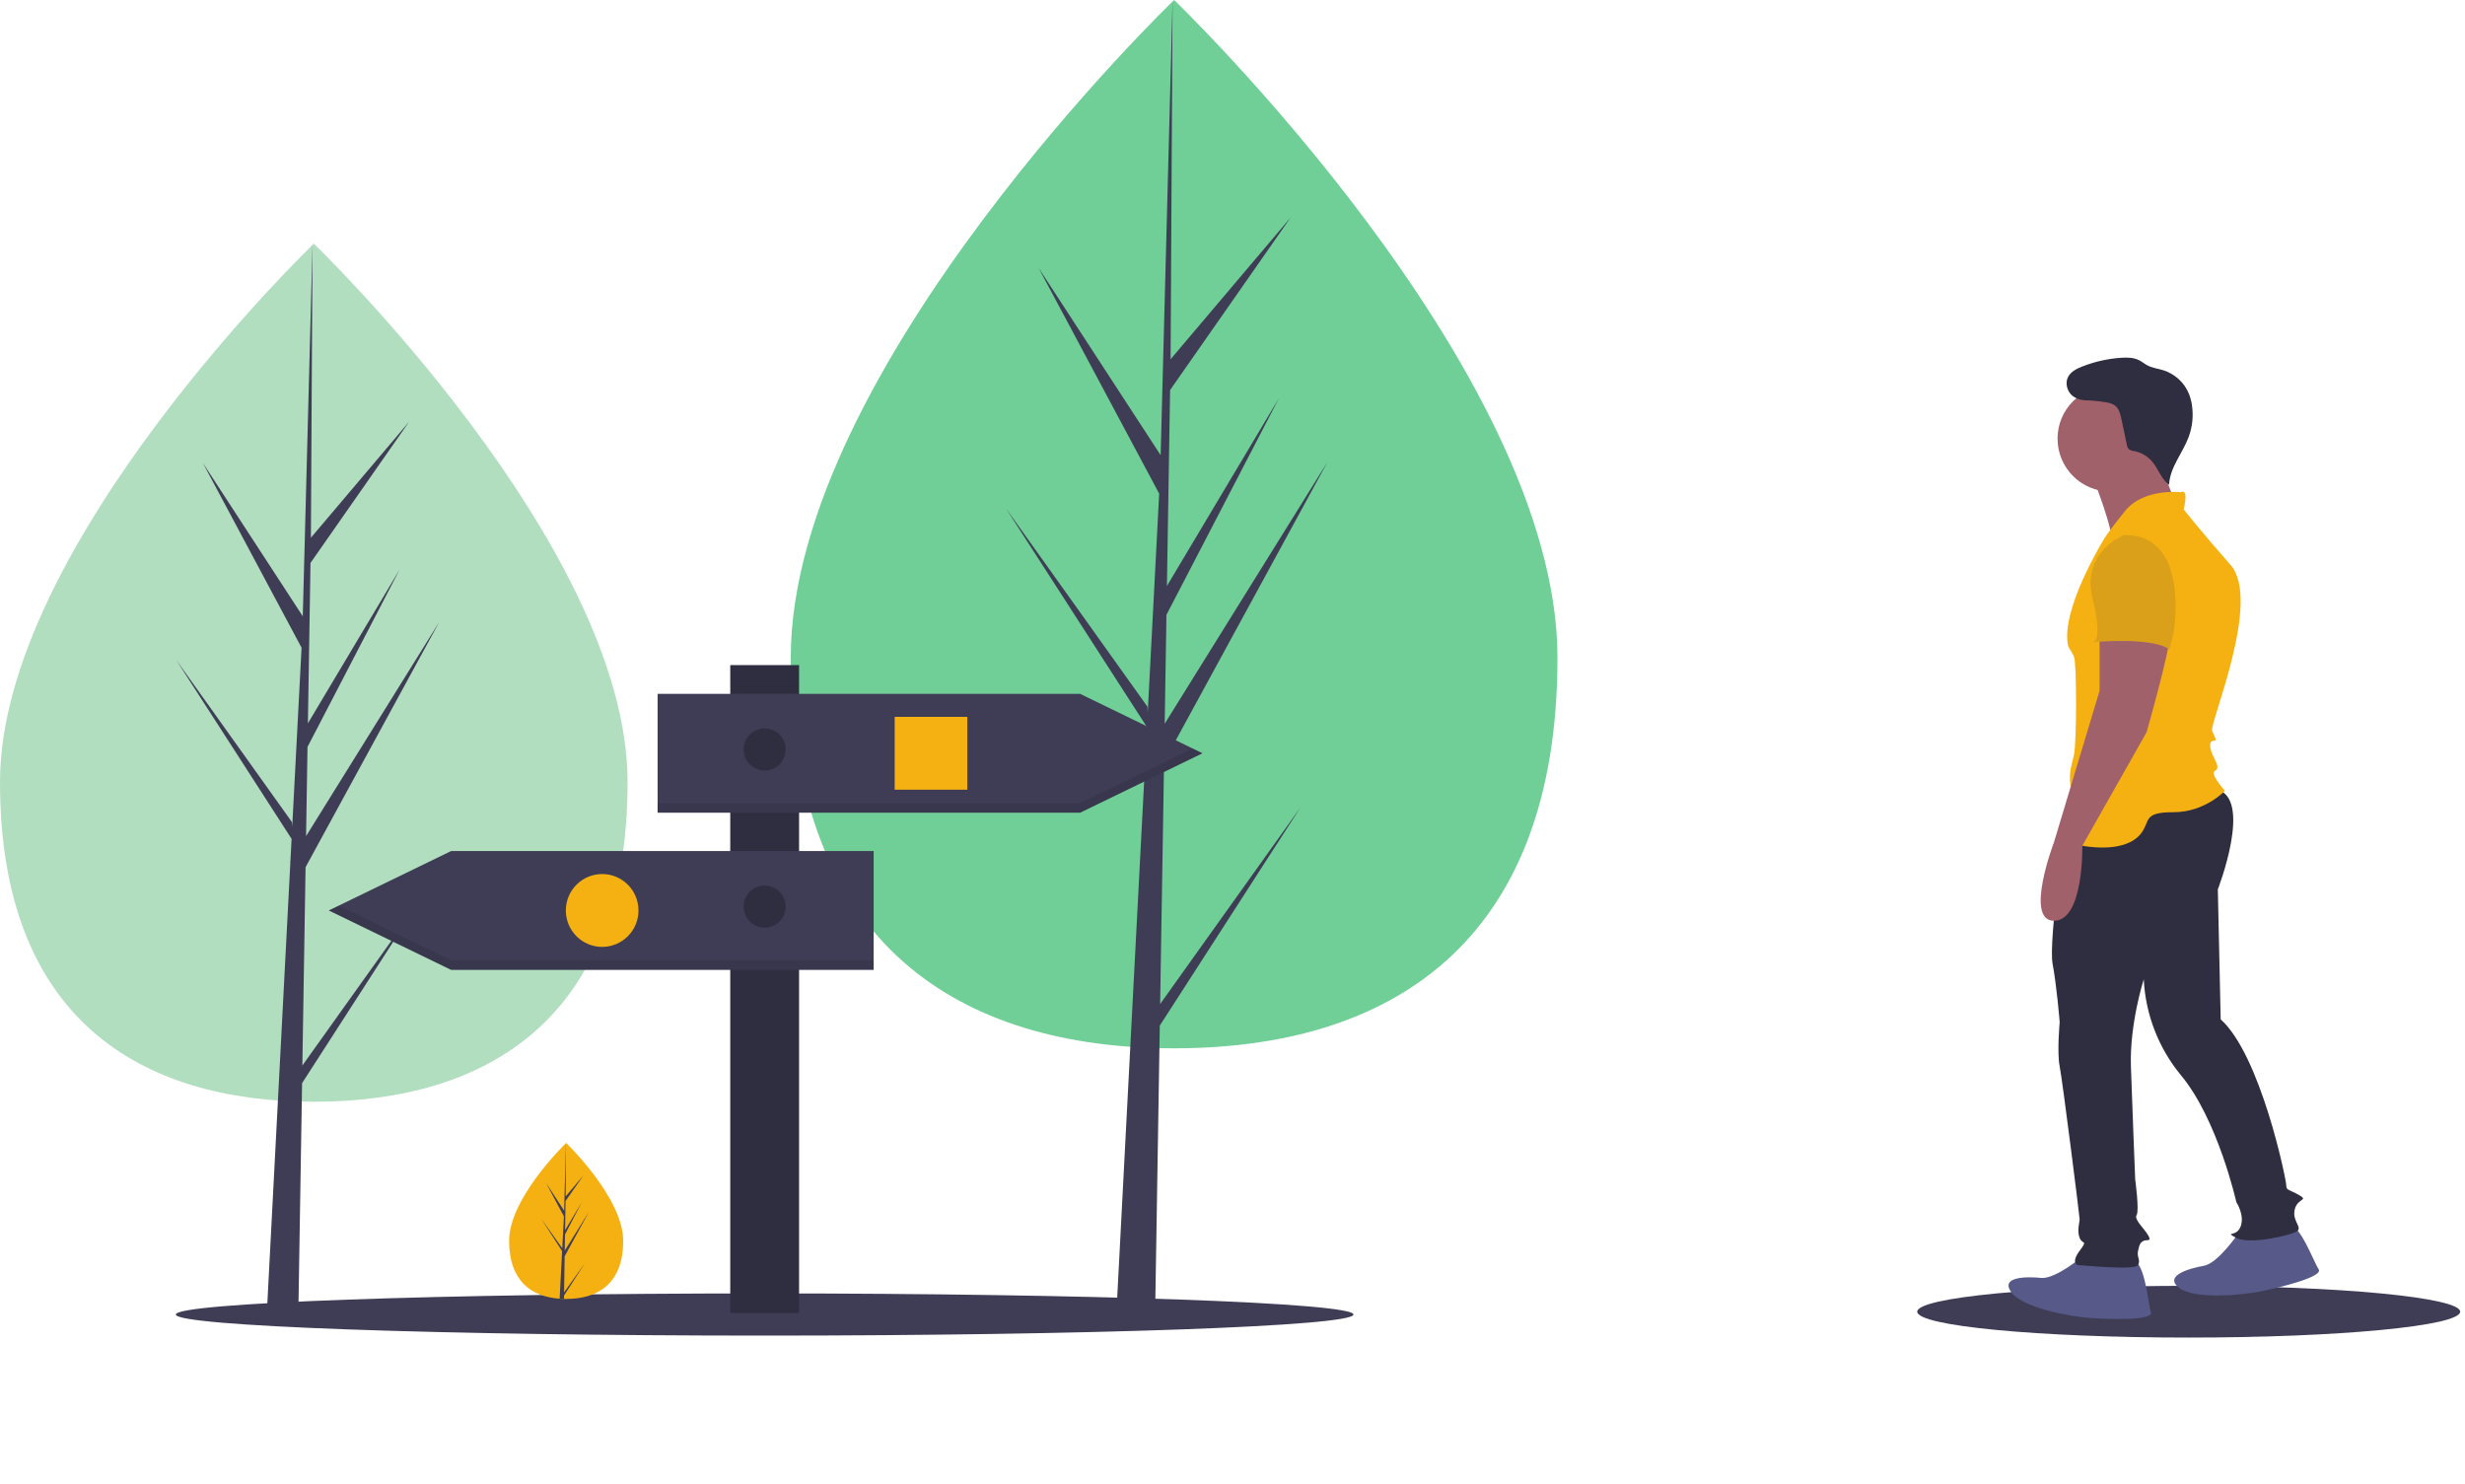 <svg width="324" height="195" viewBox="0 0 324 195" fill="none" xmlns="http://www.w3.org/2000/svg">
<g clip-path="url(#clip0)">
<path d="M82.489 102.789C82.489 133.933 64.023 144.807 41.245 144.807C18.466 144.807 0 133.933 0 102.789C0 71.645 41.245 32.026 41.245 32.026C41.245 32.026 82.489 71.645 82.489 102.789Z" fill="#B2DEC0"/>
<path d="M39.742 140.043L40.164 113.979L57.744 81.733L40.231 109.89L40.42 98.17L52.536 74.841L40.471 95.069L40.812 73.99L53.786 55.417L40.866 70.676L41.079 32.026L39.739 83.192L39.849 81.081L26.658 60.837L39.637 85.133L38.408 108.674L38.371 108.049L23.165 86.746L38.325 110.256L38.172 113.2L38.144 113.245L38.157 113.486L35.039 173.211H39.205L39.705 142.362L54.828 118.909L39.742 140.043Z" fill="#3F3D56"/>
<path d="M204.713 86.45C204.713 124.498 182.154 137.782 154.325 137.782C126.497 137.782 103.938 124.498 103.938 86.45C103.938 48.403 154.325 0 154.325 0C154.325 0 204.713 48.403 204.713 86.45Z" fill="#6FCF97"/>
<path d="M152.49 131.962L153.006 100.12L174.482 60.726L153.087 95.125L153.319 80.807L168.12 52.306L153.38 77.018L153.797 51.267L169.647 28.577L153.863 47.218L154.124 0L152.485 62.508L152.62 59.929L136.506 35.199L152.362 64.88L150.86 93.639L150.816 92.876L132.238 66.85L150.759 95.572L150.571 99.169L150.538 99.223L150.553 99.518L146.744 172.483H151.833L152.444 134.795L170.92 106.143L152.49 131.962Z" fill="#3F3D56"/>
<path d="M100.508 175.543C143.253 175.543 177.905 174.302 177.905 172.771C177.905 171.241 143.253 170 100.508 170C57.763 170 23.11 171.241 23.11 172.771C23.11 174.302 57.763 175.543 100.508 175.543Z" fill="#3F3D56"/>
<path d="M105.031 87.416H95.985V172.576H105.031V87.416Z" fill="#2F2E41"/>
<path d="M141.971 106.817H86.436V91.196H141.971L158.053 99.006L141.971 106.817Z" fill="#3F3D56"/>
<path opacity="0.1" d="M141.971 105.557H86.436V106.817H141.971L158.053 99.006L156.757 98.376L141.971 105.557Z" fill="black"/>
<path d="M59.296 127.477H114.832V111.856H59.296L43.214 119.666L59.296 127.477Z" fill="#3F3D56"/>
<path opacity="0.1" d="M44.511 119.037L43.214 119.666L59.296 127.477H114.832V126.217H59.296L44.511 119.037Z" fill="black"/>
<path d="M127.145 94.219H117.596V103.793H127.145V94.219Z" fill="#F5B111"/>
<path d="M79.148 124.454C81.785 124.454 83.923 122.31 83.923 119.666C83.923 117.023 81.785 114.879 79.148 114.879C76.511 114.879 74.374 117.023 74.374 119.666C74.374 122.31 76.511 124.454 79.148 124.454Z" fill="#F5B111"/>
<path d="M100.508 101.274C102.035 101.274 103.272 100.033 103.272 98.502C103.272 96.972 102.035 95.731 100.508 95.731C98.981 95.731 97.744 96.972 97.744 98.502C97.744 100.033 98.981 101.274 100.508 101.274Z" fill="#2F2E41"/>
<path d="M100.508 121.934C102.035 121.934 103.272 120.693 103.272 119.163C103.272 117.632 102.035 116.391 100.508 116.391C98.981 116.391 97.744 117.632 97.744 119.163C97.744 120.693 98.981 121.934 100.508 121.934Z" fill="#2F2E41"/>
<path d="M81.912 163.087C81.912 168.748 78.556 170.724 74.415 170.724C74.32 170.724 74.224 170.723 74.128 170.721C73.936 170.717 73.746 170.708 73.558 170.695C69.822 170.43 66.918 168.352 66.918 163.087C66.918 157.638 73.863 150.763 74.384 150.254L74.385 150.253C74.405 150.234 74.415 150.224 74.415 150.224C74.415 150.224 81.912 157.426 81.912 163.087Z" fill="#F5B111"/>
<path d="M74.142 169.858L76.884 166.017L74.135 170.28L74.128 170.721C73.936 170.717 73.746 170.708 73.559 170.695L73.854 165.031L73.852 164.987L73.857 164.979L73.885 164.444L71.129 160.17L73.893 164.043L73.9 164.157L74.123 159.877L71.764 155.461L74.152 159.126L74.384 150.254L74.385 150.224V150.253L74.347 157.249L76.695 154.476L74.337 157.852L74.275 161.684L76.468 158.006L74.266 162.247L74.231 164.377L77.415 159.259L74.219 165.121L74.142 169.858Z" fill="#3F3D56"/>
</g>
<path d="M287.683 175.803C307.391 175.803 323.367 174.28 323.367 172.401C323.367 170.523 307.391 169 287.683 169C267.976 169 252 170.523 252 172.401C252 174.28 267.976 175.803 287.683 175.803Z" fill="#3F3D56"/>
<path d="M273.722 165.144C273.722 165.144 270.164 168.148 268.291 167.96C266.419 167.772 262.861 167.772 264.359 169.838C265.857 171.903 272.037 173.029 274.659 173.217C277.28 173.405 283.085 173.593 282.711 172.466C282.336 171.34 281.962 166.082 280.464 165.707C278.966 165.331 273.722 165.144 273.722 165.144Z" fill="#575A89"/>
<path d="M294.143 162.194C294.143 162.194 291.521 166.047 289.667 166.37C287.813 166.694 284.386 167.653 286.383 169.239C288.379 170.824 294.634 170.244 297.209 169.718C299.785 169.193 305.427 167.809 304.764 166.825C304.101 165.841 302.332 160.878 300.788 160.92C299.244 160.962 294.143 162.194 294.143 162.194Z" fill="#575A89"/>
<path d="M271.638 107.1C271.638 107.1 269.228 123.649 269.79 126.653C270.351 129.657 270.726 134.351 270.726 134.351C270.726 134.351 270.351 138.294 270.726 140.172C271.1 142.049 273.348 159.886 273.348 160.262C273.348 160.638 272.973 161.764 273.348 162.703C273.722 163.642 274.471 162.891 273.348 164.393C272.224 165.895 272.973 166.27 273.16 166.27C273.348 166.27 280.651 167.021 281.026 166.27C281.4 165.519 280.838 165.331 281.026 164.393C281.213 163.454 281.4 163.266 281.775 163.078C282.149 162.891 282.898 163.266 282.336 162.327C281.775 161.389 280.464 160.262 280.838 159.699C281.213 159.135 280.651 155.005 280.651 155.005C280.651 155.005 280.276 145.805 280.089 140.172C279.902 134.539 281.775 128.719 281.775 128.719C282.008 133.327 283.715 137.738 286.643 141.298C291.512 147.119 293.947 158.009 293.947 158.009C293.947 158.009 295.07 159.699 294.509 161.201C293.947 162.703 292.261 161.764 293.947 162.703C295.632 163.642 301.437 162.327 301.999 161.764C302.561 161.201 301.25 160.45 301.625 158.948C301.999 157.446 303.497 157.821 302.186 157.07C300.876 156.319 300.501 156.507 300.501 155.756C300.501 155.005 297.13 138.67 291.887 133.976L291.512 116.89C291.512 116.89 296.194 104.873 291.325 103.747C286.456 102.62 271.638 107.1 271.638 107.1Z" fill="#2F2E41"/>
<path d="M275.033 62.628C275.033 62.628 278.217 70.514 277.467 71.64C276.718 72.767 286.643 67.885 286.643 67.885C286.643 67.885 283.46 59.999 283.46 59.061C283.46 58.122 275.033 62.628 275.033 62.628Z" fill="#A0616A"/>
<path d="M277.374 64.599C281.201 64.599 284.303 61.489 284.303 57.652C284.303 53.816 281.201 50.705 277.374 50.705C273.547 50.705 270.445 53.816 270.445 57.652C270.445 61.489 273.547 64.599 277.374 64.599Z" fill="#A0616A"/>
<path d="M286.643 64.693C286.643 64.693 281.775 64.13 279.34 67.134C276.906 70.138 276.531 70.889 276.531 70.889C276.531 70.889 270.726 80.277 271.85 84.971C272.123 85.395 272.373 85.834 272.599 86.285C272.973 87.036 272.973 97.551 272.599 99.24C272.224 100.93 271.85 101.494 272.224 103.934C272.599 106.375 269.228 110.318 273.16 111.069C277.093 111.82 280.089 111.257 281.4 109.567C282.711 107.877 281.587 106.751 285.707 106.751C289.827 106.751 292.449 103.934 292.449 103.934C292.449 103.934 290.389 101.681 291.138 101.306C291.887 100.93 291.138 99.992 290.763 99.053C290.389 98.114 290.389 97.363 290.951 97.363C291.512 97.363 291.138 96.987 290.763 96.049C290.389 95.11 297.318 78.963 293.198 74.269C289.078 69.575 287.018 66.946 287.018 66.946C287.018 66.946 287.767 64.13 286.643 64.693Z" fill="#F5B111"/>
<path d="M275.969 82.53V90.792L269.977 110.694C269.977 110.694 266.044 121.021 269.977 121.021C273.909 121.021 273.699 111.164 273.699 111.164L282.149 96.237C282.149 96.237 285.52 84.408 285.145 83.469C284.771 82.53 275.969 82.53 275.969 82.53Z" fill="#A0616A"/>
<path d="M279.153 70.326C279.153 70.326 273.535 72.579 275.033 78.587C276.531 84.596 275.033 84.408 275.033 84.408C275.033 84.408 282.711 83.657 285.145 85.347L285.707 83.094C285.707 83.094 287.954 70.138 279.153 70.326Z" fill="#DAA019"/>
<path d="M275.008 52.437C274.576 52.591 274.112 52.634 273.658 52.564C273.205 52.493 272.776 52.31 272.411 52.032C271.705 51.449 271.406 50.373 271.821 49.556C272.18 48.85 272.947 48.463 273.682 48.175C275.304 47.538 277.013 47.151 278.751 47.027C279.579 46.968 280.449 46.977 281.188 47.357C281.554 47.544 281.872 47.815 282.234 48.01C282.9 48.367 283.675 48.447 284.395 48.677C285.132 48.918 285.808 49.315 286.378 49.84C286.949 50.366 287.4 51.008 287.701 51.724C287.897 52.21 288.034 52.718 288.108 53.236C288.324 54.656 288.173 56.108 287.671 57.453C286.873 59.584 285.199 61.447 285.104 63.721C284.08 62.976 283.7 61.631 282.878 60.665C282.267 59.95 281.433 59.465 280.511 59.288C280.256 59.273 280.011 59.183 279.806 59.03C279.663 58.859 279.573 58.649 279.548 58.428L278.847 55.108C278.704 54.433 278.524 53.696 277.97 53.286C277.626 53.065 277.234 52.926 276.828 52.882C275.861 52.713 274.881 52.623 273.9 52.614" fill="#2F2E41"/>
<defs>
<clipPath id="clip0">
<rect width="245" height="195" fill="white"/>
</clipPath>
</defs>
</svg>
